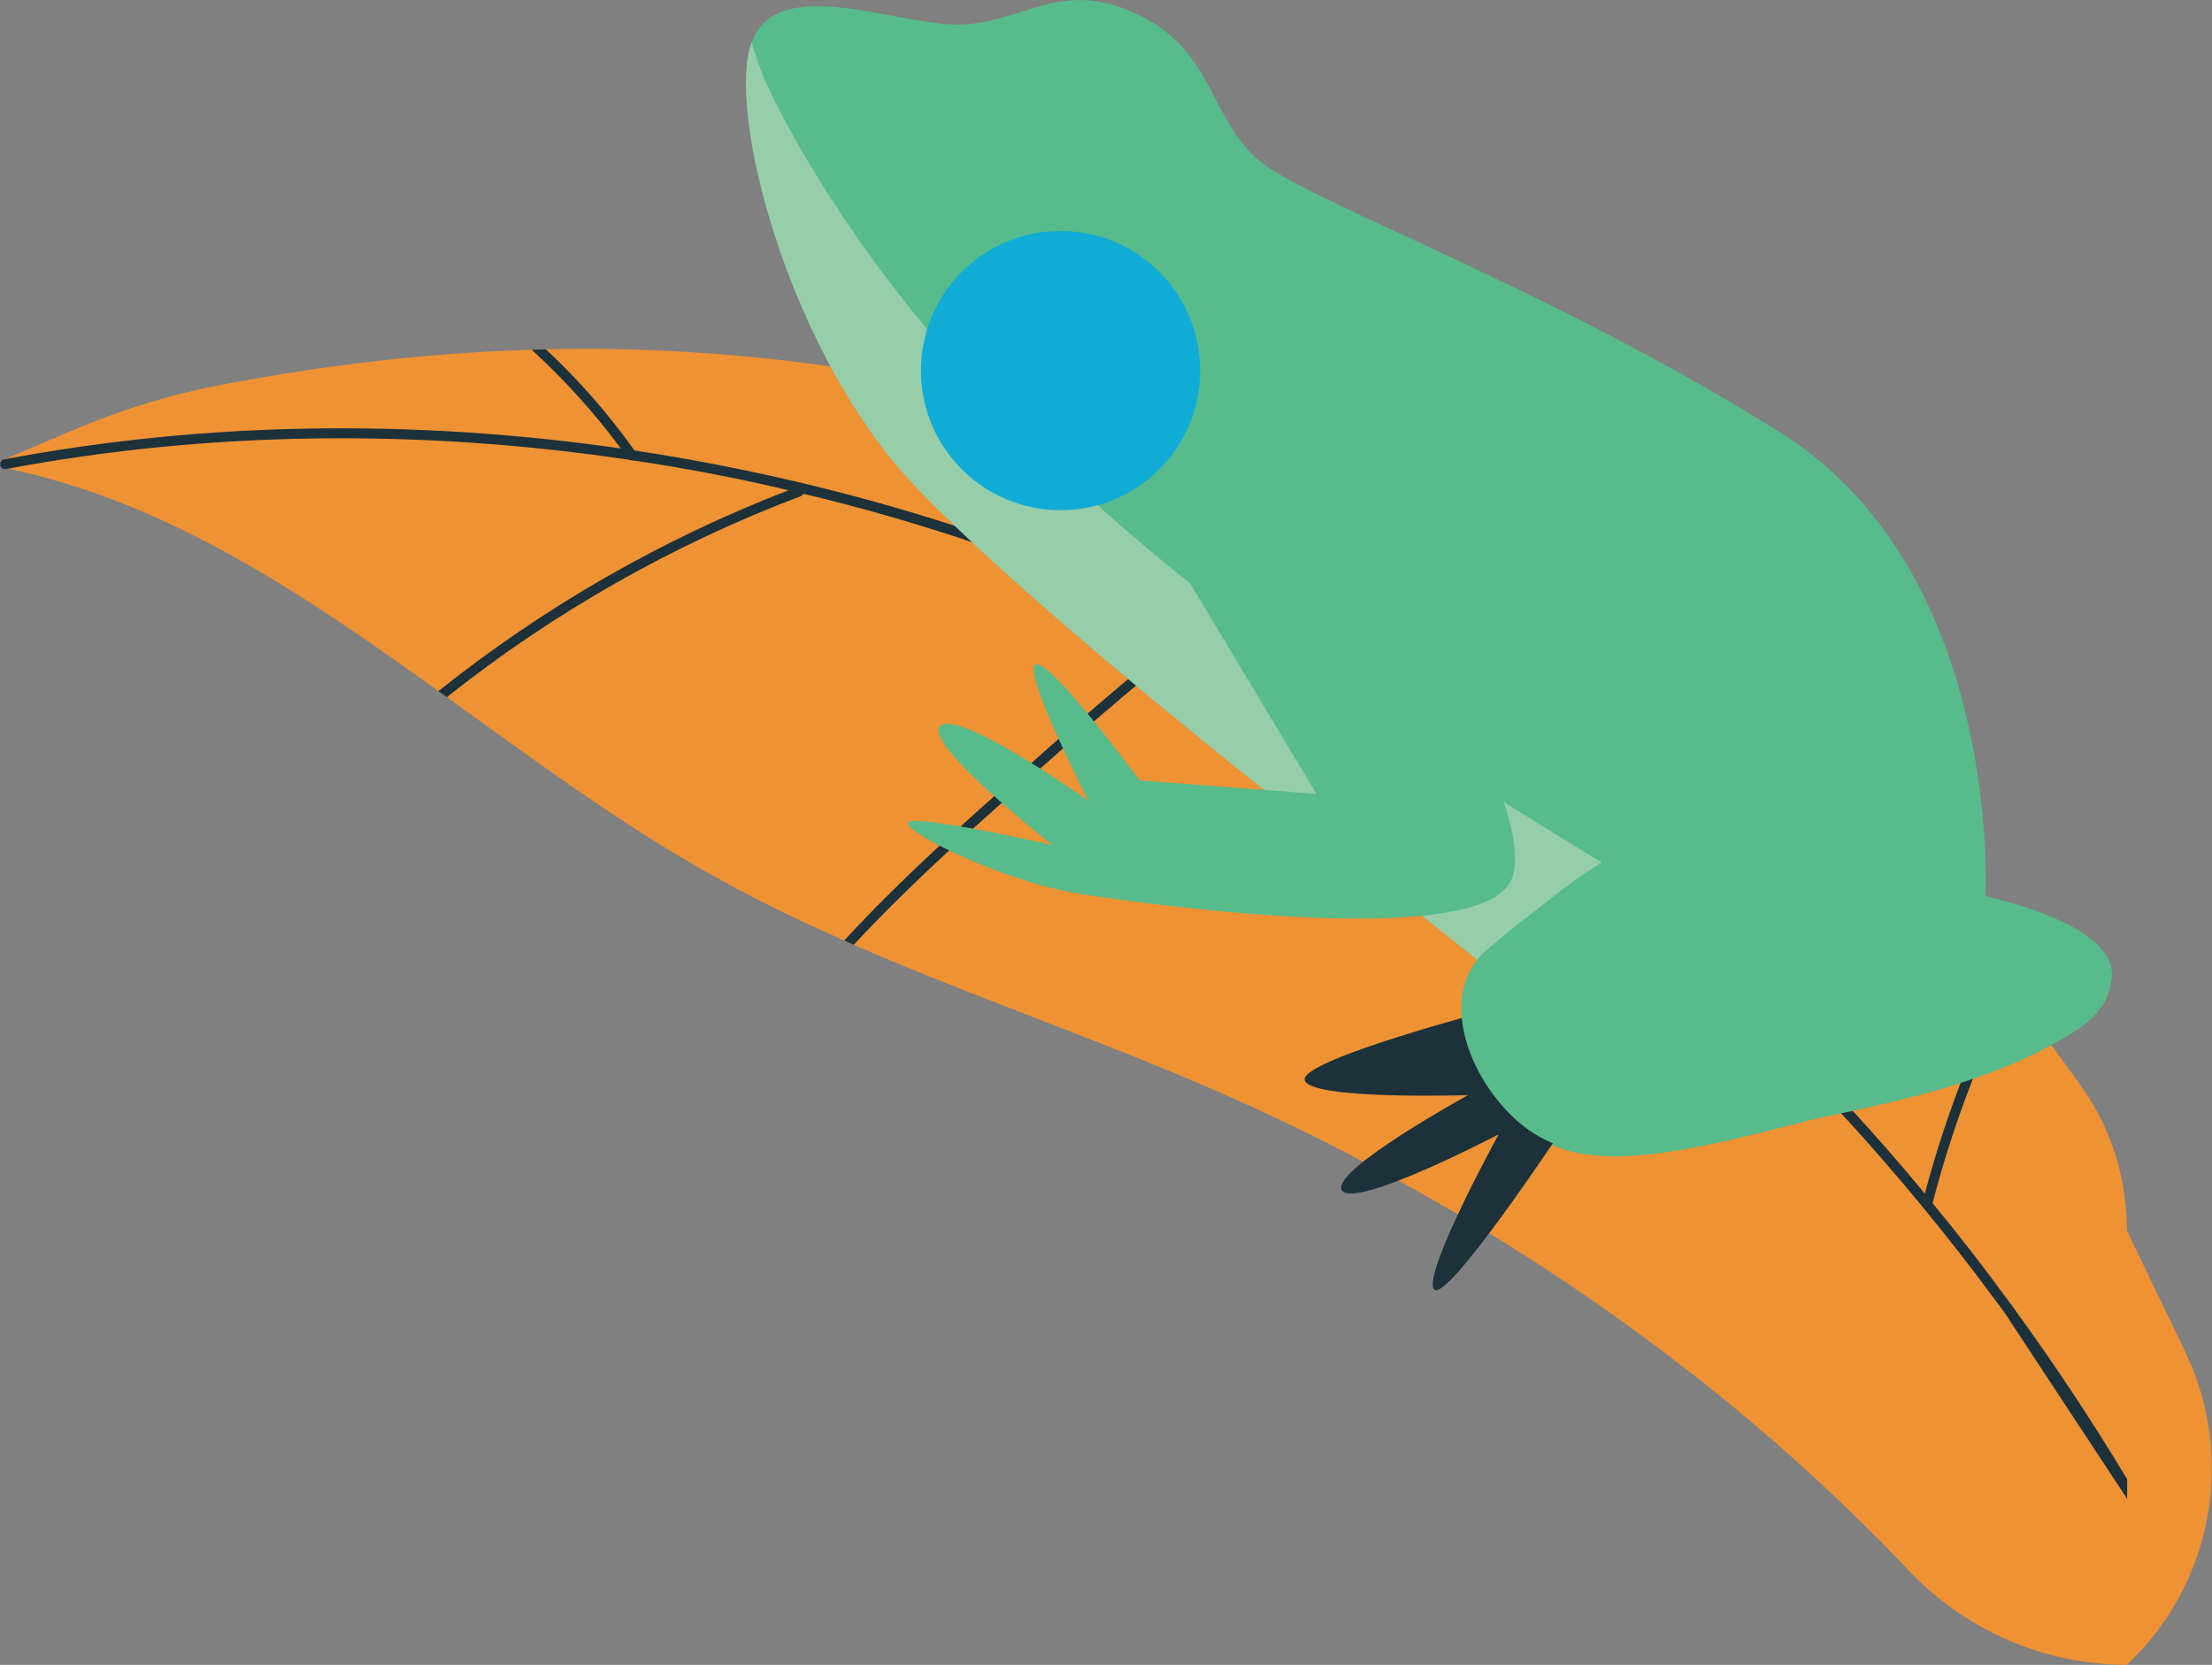 <?xml version="1.0" encoding="UTF-8"?><svg xmlns="http://www.w3.org/2000/svg" viewBox="0 0 226.86 170.77"><rect x="0" y="0" width="226.86" height="170.77" fill="#808080" stroke="none"/><defs><style>.d{fill:#ee9234;}.e{fill:#10acd5;}.f{fill:#1c313a;}.g{fill:#57bb8b;}.h{fill:#ffeddb;opacity:.37;}</style></defs><g id="a"/><g id="b"><g id="c"><g><g><g><path class="d" d="M.63,48.04l.2,.04h.01c16.35,3.41,30.28,12.85,44.11,22.8,.29,.2,.58,.41,.87,.62,8.62,6.21,17.21,12.58,26.32,17.77,4.68,2.67,9.5,5.02,14.43,7.2,.33,.15,.65,.28,.98,.44,11.82,5.16,24.1,9.35,35.95,14.45,4.92,2.12,9.76,4.39,14.51,6.85,.37,.19,.73,.37,1.08,.57,.24,.12,.48,.25,.71,.38,1.22,.63,2.41,1.27,3.6,1.94h.01c2.05,1.11,4.07,2.26,6.08,3.45,1.08,.63,2.15,1.27,3.21,1.93,6.99,4.27,13.76,8.92,20.21,13.96,.33,.24,.66,.5,.99,.75,7.78,6.12,15.1,12.77,21.86,19.9,5.82,6.15,13.9,9.67,22.37,9.67h0c8.79-8.27,11.2-21.27,5.97-32.14l-5.97-12.41c0-5.16-1.5-10.23-4.46-14.46l-.05-.07c-1.11-1.6-2.25-3.17-3.42-4.73h0c-1.3-1.73-2.62-3.44-3.98-5.1-.24-.3-.49-.59-.73-.9-2.34-2.82-4.77-5.55-7.31-8.2-3.4-3.6-6.99-7.02-10.72-10.28-18-15.8-39.42-27.77-62.18-35.28-.87-.29-1.73-.57-2.59-.83-7.39-2.37-14.61-4.35-21.74-5.92h-.01c-2-.45-3.97-.86-5.95-1.23-3.29-.63-6.57-1.19-9.85-1.64h-.01c-9.69-1.36-19.33-1.96-29.16-1.74-.49,.01-.98,.03-1.45,.04-10.42,.32-21.03,1.52-32.13,3.66-10.22,1.97-16.89,5.59-21.85,7.53-.01,0-.03,.03-.04,.04-.44,.2-.37,.85,.12,.94Z"/><path class="f" d="M218.16,153.74v-2.01c-3.61-6.01-7.47-11.84-11.59-17.49h0c-.12-.2-.25-.38-.4-.56h-.01c-2.54-3.5-5.21-6.94-7.96-10.27-.25-.33-.52-.65-.79-.98h0c-2.46-2.97-4.98-5.87-7.57-8.68-.03-.04-.07-.08-.09-.11-4.9-5.35-10.03-10.44-15.39-15.25-3.58-3.25-7.26-6.36-11.01-9.33-.04-.04-.09-.07-.13-.11-2.84-2.25-5.74-4.42-8.67-6.5-.01-.01-.03-.03-.04-.03s-.01,0-.03-.03c-.08-.07-.17-.12-.25-.17-4.8-3.41-9.72-6.61-14.74-9.6-.03,0-.04-.01-.05-.03-1.63-.97-3.24-1.89-4.88-2.8-3.11-1.72-6.27-3.37-9.45-4.92h-.01c-.38-.19-.75-.37-1.14-.56-.33-.17-.67-.34-1.02-.5h-.01c-4.94-2.34-9.98-4.48-15.1-6.4,0,0-.01,0-.03-.01-2.42-.93-4.89-1.81-7.35-2.63-.83-.29-1.67-.57-2.5-.83h-.01c-10.76-3.48-21.76-6.05-32.85-7.73-.46-.08-.94-.15-1.41-.21-21.22-3.05-42.67-2.76-63.16,1.1-.03,0-.07,.01-.09,.01-.28,.05-.46,.32-.41,.59,.05,.28,.3,.46,.59,.41,.07-.01,.16-.03,.22-.04h.01c20.69-3.87,42.39-4.1,63.81-.89,.05,.01,.11,.03,.16,.03h.01c5.37,.79,10.72,1.81,16.03,3.07h.01c.52,.11,1.02,.22,1.52,.36,5.83,1.39,11.59,3.05,17.29,4.96,7.6,2.54,15.06,5.53,22.33,8.94,.34,.16,.69,.33,1.04,.49,1,.48,2,.96,3,1.45,2.7,1.35,5.35,2.75,8,4.22,7.1,3.94,14,8.34,20.65,13.14,.11,.05,.2,.13,.3,.21,2.43,1.74,4.84,3.56,7.19,5.43,.08,.05,.16,.11,.22,.17,3.71,2.92,7.34,5.97,10.87,9.15,2.66,2.39,5.27,4.84,7.83,7.38,.01,0,.03,.01,.04,.03h.01c.09,.09,.2,.2,.29,.29,2.45,2.42,4.84,4.9,7.16,7.44,.04,.04,.08,.08,.11,.12,5.75,6.24,11.17,12.82,16.23,19.71,.25,.32,.49,.63,.7,.95"/></g><path class="f" d="M44.96,70.88c.29,.21,.57,.41,.86,.63,10.97-8.71,23.15-15.63,36.3-20.62,.12-.04,.22-.14,.27-.25,.07-.12,.08-.27,.03-.41-.11-.27-.4-.41-.67-.3-.3,.11-.6,.23-.89,.36-12.99,5.02-25.04,11.94-35.9,20.6Z"/><path class="f" d="M54.53,35.87c3.36,3.08,6.44,6.47,9.14,10.13,.25,.33,.49,.66,.72,1,.07,.1,.16,.16,.26,.19,.05,.01,.1,.03,.15,.03h.01c.11,0,.19-.03,.29-.1,.23-.16,.29-.48,.12-.71-.04-.07-.1-.12-.14-.19-2.67-3.76-5.73-7.25-9.09-10.39-.49,.01-.98,.03-1.46,.04Z"/><path class="f" d="M86.58,96.47c.33,.15,.66,.29,.98,.44,5.42-5.85,11.23-11.04,16.36-15.62,6.35-5.66,12.6-11.17,19.13-16.26,.3-.25,.6-.48,.9-.7,.14-.12,.27-.22,.41-.33,.23-.18,.27-.49,.1-.72-.18-.22-.49-.26-.71-.1-.27,.21-.55,.42-.82,.64h-.01c-.3,.23-.6,.47-.9,.71-6.43,5.02-12.55,10.43-18.78,15.99-5.22,4.66-11.15,9.96-16.66,15.95Z"/><path class="f" d="M197.52,123.99s.08,.01,.12,.01c.23,0,.44-.15,.51-.38,.01-.07,.04-.14,.05-.21,1.93-7.44,4.62-14.66,8.04-21.55-.23-.3-.48-.6-.72-.9-3.42,6.87-6.14,14.06-8.11,21.47-.1,.31-.18,.63-.26,.94-.07,.27,.1,.55,.37,.62Z"/></g><g><path class="g" d="M93.65,49.66c12.21,12.92,40.5,34.92,40.5,34.92l17.46,13.96s-.33,.66-.63,1.79h0c-.79,3.05-1.29,9.41,5.69,15.5,6.84,5.98,20.43,1.23,41.73-4.36,16.06-4.21,28.82-13.79,5.24-19.56,0,0,1.75-33.16-20.95-47.48-22.69-14.32-47.48-23.4-53.08-27.59-5.58-4.18-4.88-11.53-12.91-15.36-8.03-3.84-11.87,1.04-18.5,1.04-6.46,0-18.52-5.27-21.1,1.81-.08,.21-.15,.41-.21,.64-2.09,8.03,4.54,31.77,16.77,44.69Z"/><path class="h" d="M93.65,49.66c12.21,12.92,40.5,34.92,40.5,34.92l17.46,13.96s-.33,.66-.63,1.79c3.69-4.69,8.22-8.73,13.29-11.86-16.22-9.89-32.29-20.17-46.84-32.43-14.54-12.24-27.57-26.55-36.69-43.22-1.49-2.71-2.87-5.54-3.65-8.51-.08,.21-.15,.41-.21,.64-2.09,8.03,4.54,31.77,16.77,44.69Z"/><circle class="e" cx="108.77" cy="38.01" r="14.32"/><path class="f" d="M159.99,116.18s-11.7,17.63-12.92,16.06c-1.22-1.57,6.63-15.89,6.63-15.89,0,0-14.67,7.68-16.06,5.76-1.4-1.92,12.92-9.78,12.92-9.78,0,0-16.41,.52-16.76-1.57-.35-2.1,19.73-7.33,19.73-7.33l6.46,12.75Z"/><path class="g" d="M142.7,60.13s14.84,22.35,12.4,29.86c-2.44,7.51-35.97,2.97-44,1.75-8.03-1.22-18.16-6.29-17.98-7.33,.17-1.05,14.84,2.27,14.84,2.27,0,0-13.44-10.48-11.52-12.22,1.92-1.75,15.19,7.68,15.19,7.68,0,0-6.81-13.27-5.41-13.97,1.4-.7,10.65,11.87,10.65,11.87l18.16,1.4-14.67-24.44,18.86,1.22,3.49,1.92Z"/><path class="g" d="M152.55,97.36c-5.31,4.52-1.93,13.27,3.12,17.67,5.65,4.92,13.68,3.75,20.33,2.03,12.18-3.16,25.9-4.39,36.76-11.25,4.59-2.9,5.2-7.16,.23-10.29-10.17-6.41-21.48-2.86-31.69,1.38-1.49,.62-7.29,4.11-9.1,3.43,0,0,9.27-27.57-19.65-2.96Z"/></g></g></g></g></svg>